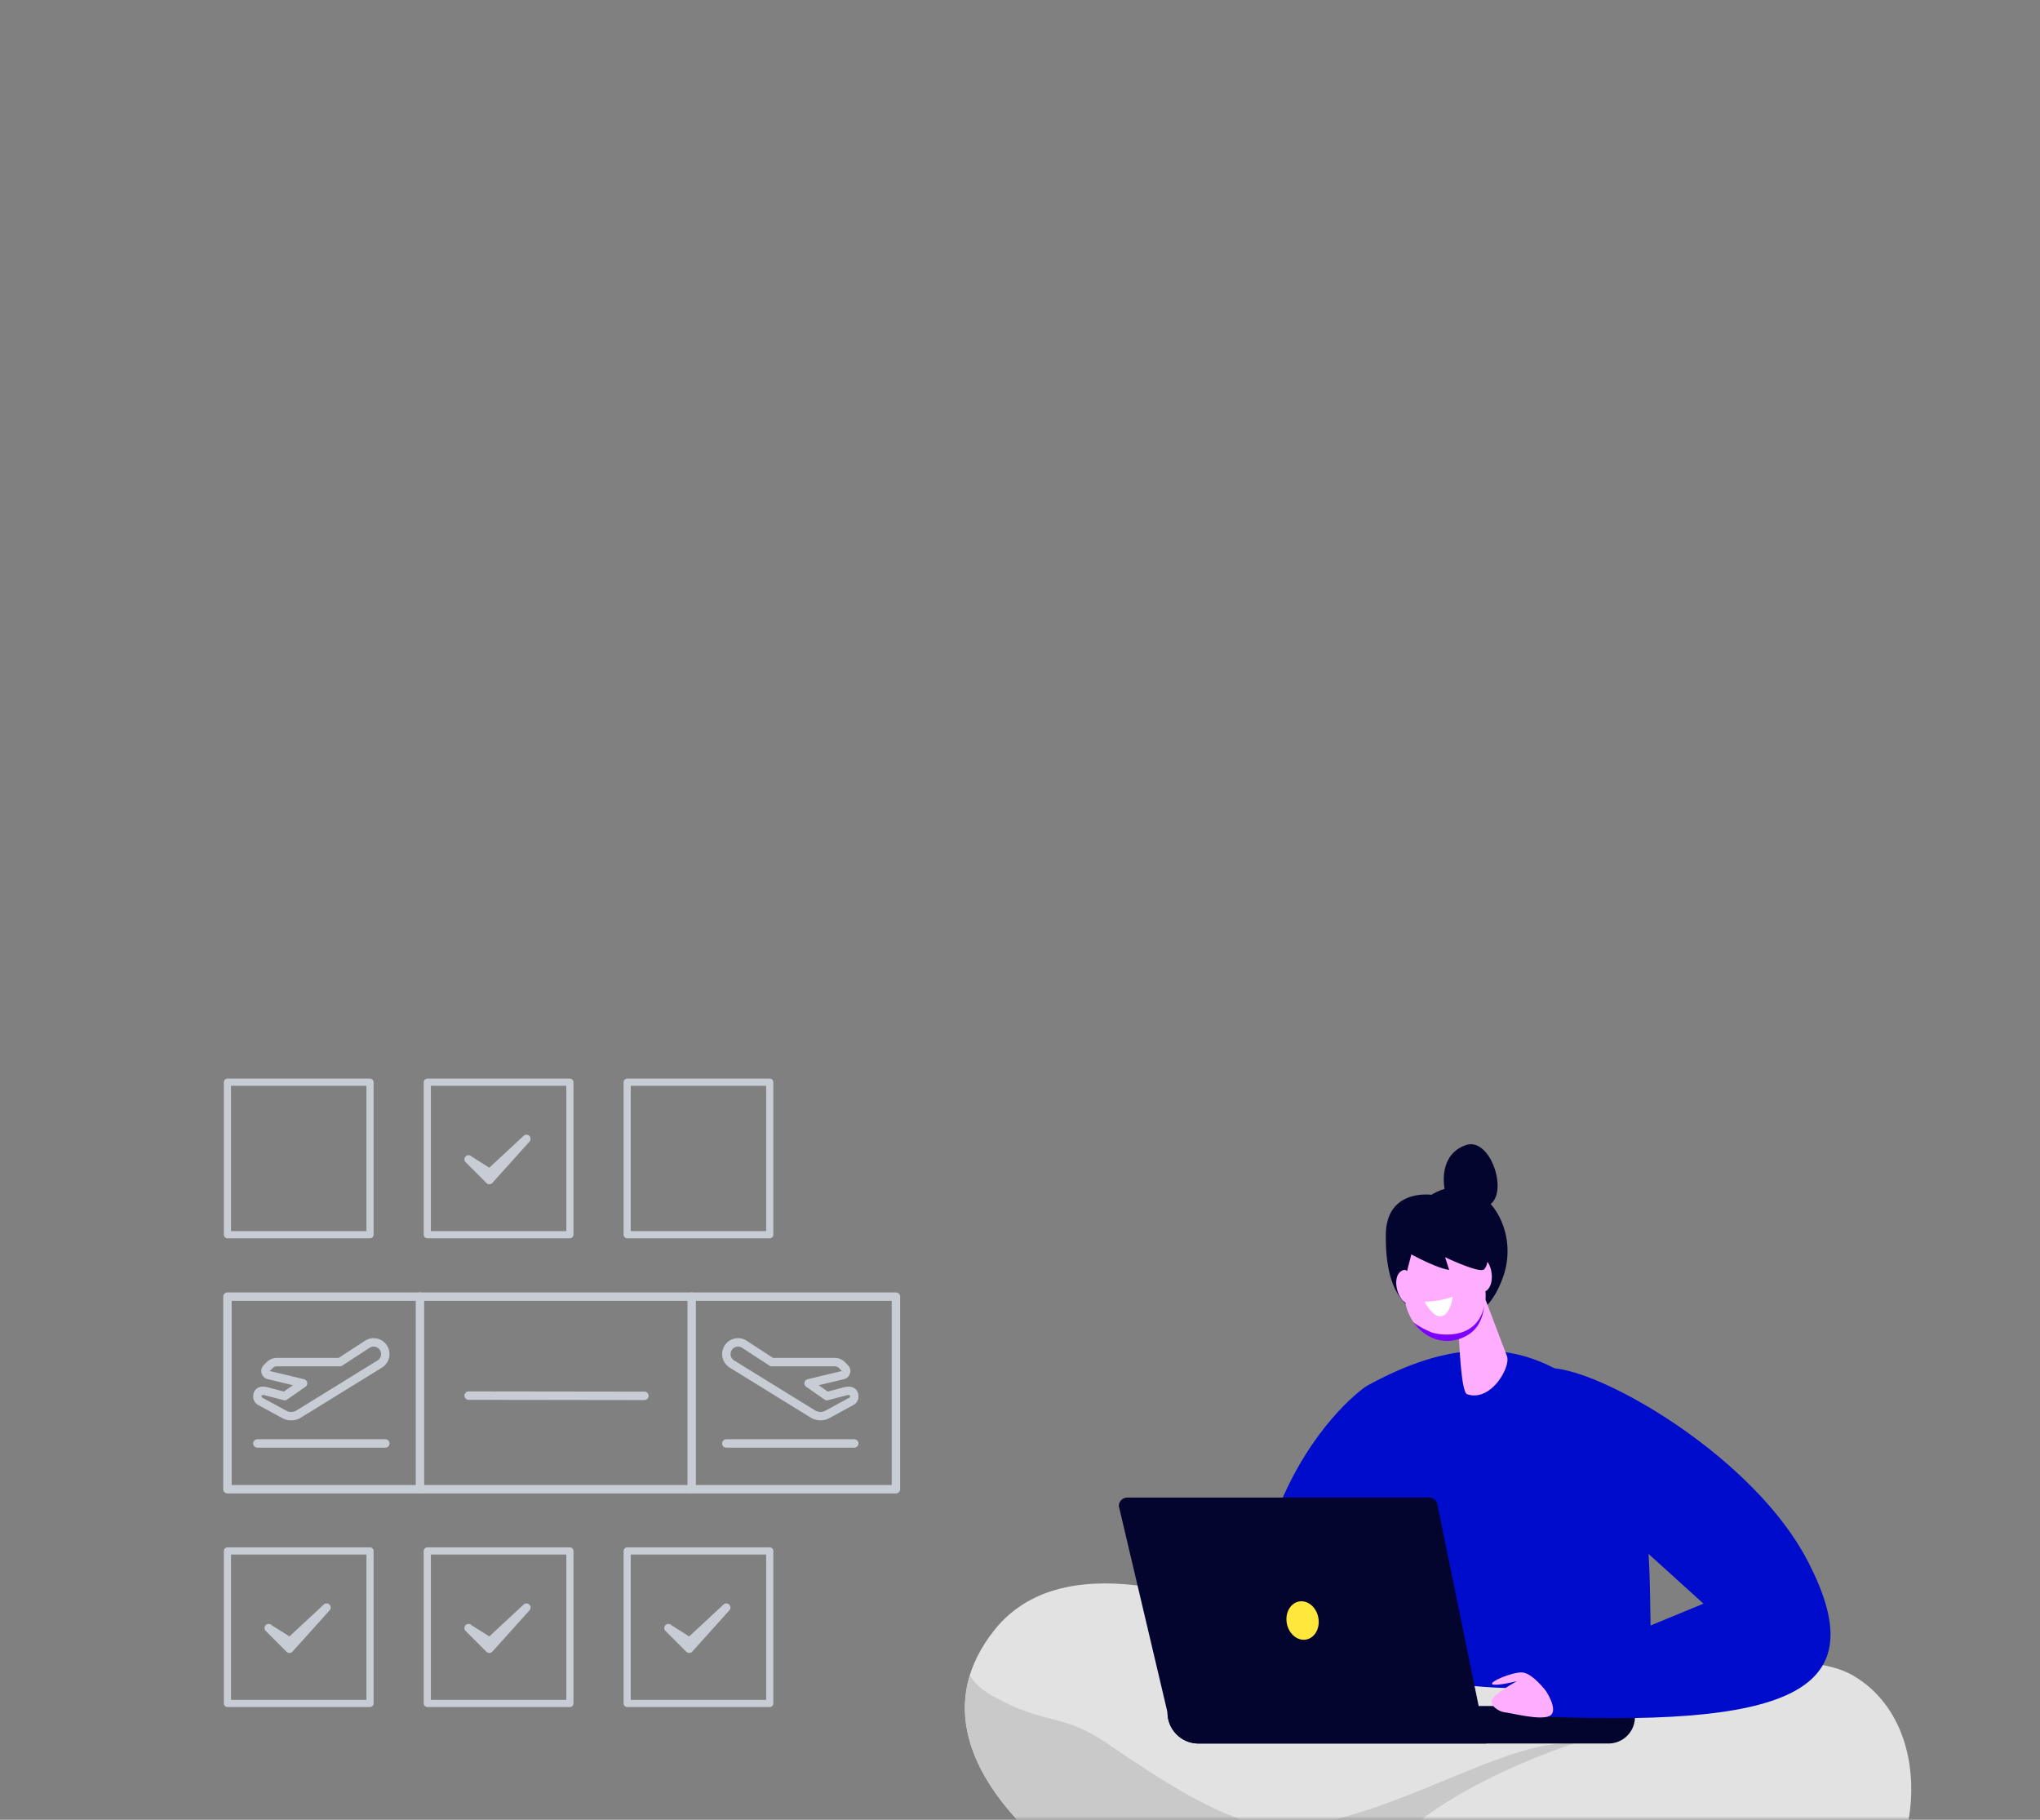 <svg xmlns="http://www.w3.org/2000/svg" xmlns:xlink="http://www.w3.org/1999/xlink" width="296" height="264" viewBox="0 0 296 264">
    <rect x="0" y="0" width="296" height="264" fill="#808080" stroke="none"/>
    <defs>
        <path id="a" d="M0 264h296V0H0z"/>
    </defs>
    <g fill="none" fill-rule="evenodd">
        <mask id="b" fill="#fff">
            <use xlink:href="#a"/>
        </mask>
        <g mask="url(#b)">
            <path stroke="#C8CCD4" stroke-linecap="round" stroke-linejoin="round" stroke-width="1.04" d="M33 247.122h20.69V225H33z"/>
            <path fill="#C8CCD4" d="M39.424 235.776a.6.6 0 1 0-.848.848l3 3a.6.6 0 0 0 .848 0l5.4-6a.6.6 0 0 0-.848-.848L42 237.4l-2.576-1.624z"/>
            <path stroke="#C8CCD4" stroke-linecap="round" stroke-linejoin="round" stroke-width="1.04" d="M62 247.122h20.69V225H62z"/>
            <path fill="#C8CCD4" d="M68.424 235.776a.6.6 0 1 0-.848.848l3 3a.6.6 0 0 0 .848 0l5.4-6a.6.6 0 0 0-.848-.848L71 237.4l-2.576-1.624z"/>
            <g>
                <path stroke="#C8CCD4" stroke-linecap="round" stroke-linejoin="round" stroke-width="1.04" d="M91 247.122h20.69V225H91z"/>
                <path fill="#C8CCD4" d="M97.424 235.776a.6.6 0 1 0-.848.848l3 3a.6.6 0 0 0 .848 0l5.4-6a.6.6 0 0 0-.848-.848L100 237.4l-2.576-1.624z"/>
            </g>
            <g>
                <path stroke="#C8CCD4" stroke-linecap="round" stroke-linejoin="round" stroke-width="1.04" d="M33 179.122h20.69V157H33zM91 179.122h20.69V157H91z"/>
            </g>
            <g stroke="#C8CCD4" stroke-linecap="round" stroke-linejoin="round" stroke-width="1.221">
                <path d="M130 216.044H33v-27.937h97z"/>
                <path d="M55.585 195.446a1.692 1.692 0 0 0-2.297-.426l-2.477 1.612-.04.025-1.453.947h-9.144c-.389 0-.755.151-1.03.426l-.446.446a.6.6 0 0 0 .285 1.008l4.992 1.197-2.67 1.856-2.505-.658c-1.453-.421-1.473.556-1.449.809a.764.764 0 0 0 .396.599l3.494 1.9a2.107 2.107 0 0 0 2.116-.059l11.745-7.246c.4-.246.681-.652.772-1.113a1.7 1.7 0 0 0-.29-1.323zM37.347 209.406h18.56M68 202.466l25.5.034M60.937 188.107v27.937"/>
                <g>
                    <path d="M105.714 195.446c.53-.733 1.54-.92 2.297-.426l2.477 1.612.04.025 1.453.947h9.144c.389 0 .755.151 1.03.426l.446.446a.6.6 0 0 1-.285 1.008l-4.992 1.197 2.67 1.856 2.505-.658c1.453-.421 1.473.556 1.449.809a.764.764 0 0 1-.396.599l-3.494 1.9a2.107 2.107 0 0 1-2.116-.059l-11.745-7.246a1.699 1.699 0 0 1-.772-1.113 1.7 1.7 0 0 1 .29-1.323zM123.952 209.406h-18.56M100.362 188.107v27.937"/>
                </g>
            </g>
            <g>
                <path stroke="#C8CCD4" stroke-linecap="round" stroke-linejoin="round" stroke-width="1.04" d="M62 179.122h20.69V157H62z"/>
                <path fill="#C8CCD4" d="M68.424 167.776a.6.6 0 1 0-.848.848l3 3a.6.6 0 0 0 .848 0l5.4-6a.6.6 0 0 0-.848-.848L71 169.4l-2.576-1.624z"/>
            </g>
        </g>
        <g mask="url(#b)">
            <path fill="#000CCB" d="M197.44 201.72s-7.167 5.202-11.972 17.092c-4.805 11.89-6.521 17.405 2.145 22.403 8.665 4.997 22.29-21.055 22.427-28.277.138-7.223-12.6-11.219-12.6-11.219"/>
            <path fill="#000CCB" d="M196.945 250.976c4.158-4.72 7.75-8.443 8.667-12.999 2.391-11.88-16.88-31.69-7.023-37.064 10.733-5.851 22.11-8.03 32.845 1.8 12.537 11.479 5.157 40.33 10.162 49.089-8.91 1.614-30.985 4.74-44.65-.826"/>
            <path fill="#03052F" d="M216.35 174.623l-.057.044c2.227 2.551 3.213 6.73 1.768 10.68-2.385 6.52-5.973 5.788-8.504 5.788-6.748 0-8.551-5.358-8.474-12.045.079-6.687 6.619-5.755 6.619-5.755a7.717 7.717 0 0 1 1.904-.854c-.165-.939-.65-4.99 3.013-6.335 3.537-1.299 6.164 6.426 3.73 8.477z"/>
            <path fill="#FFAEFF" d="M212.916 181.066l1.04 2.09c.05-.524.303-.95 1.08-.7 1.589.513 1.984 4.08.499 4.874.038.401.04.803.007 1.2l3.117 8.215c.574 1.534-2.306 6.694-5.782 5.522-.538-.182-.937-2.986-1.197-8.412-2.679 1.065-5.735.128-7.258-3.248a7.011 7.011 0 0 1-.502-1.623c-1.265-.819-1.853-3.538-.744-4.473.435-.366.758-.333.996-.121.225-.992.49-1.853.623-2.484.86-4.097 5.558-5.161 8.12-.84z"/>
            <path fill="#FFF" d="M210.794 188.111s-1.641.677-4.092.738c0 0 .85 1.641 1.883 2.046 1.032.405 1.918-.818 2.21-2.784"/>
            <path fill="#7B00FF" d="M207.645 193.26c-1.005-.41-2.284-1.14-2.548-1.449a.84.84 0 0 0 .102.181c1.529 2.039 4.235 3.296 7.094 2.039 2.043-.899 2.838-2.582 3.058-4.587-1.019 5.097-6.57 4.28-7.706 3.816z"/>
            <path fill="#03052F" d="M203.381 181.202s4.595 2.698 6.892 3.03l-.598-1.849s4.38 2.106 5.487 1.85c1.108-.257 1.412-5.886-1.875-7.137-3.286-1.251-11.46-.94-9.906 4.106"/>
            <g>
                <path fill="#E2E2E2" d="M189.838 237.98c13.601 6.414 28.827 8.499 43.603 5.756 13.526-2.51 28.977-4.259 35.193-.798 12.07 6.72 11.095 26.883 0 35.672-11.096 8.788-67.374 9.564-86.595 5.17-19.222-4.395-54.228-26.625-37.755-47.304 9.56-12.001 30.044-5.807 45.554 1.505"/>
                <path fill="#C9C9C9" d="M185.406 265.002c-7.273-.099-18.058-7.529-24.732-12.068-6.674-4.538-8.833-2.519-16.684-6.915-1.656-.927-2.678-1.95-3.268-2.985-5.711 18.603 24.118 36.814 41.317 40.746 2.686.614 6.098 1.127 10.009 1.531 2.221-3.64 3.877-8.503 7.062-13.853 6.834-11.481 29.281-18.524 29.281-18.524-10.206-.831-28.46 12.265-42.985 12.068"/>
            </g>
            <g>
                <path fill="#03052F" d="M207.369 217.254h-43.8c-.68 0-1.231.554-1.231 1.237l7.066 29.942c0 2.486 2.007 4.502 4.482 4.502h41.78L208.6 218.49c0-.683-.55-1.237-1.231-1.237"/>
                <path fill="#03052F" d="M169.404 247.492v.94c0 2.487 2.007 4.502 4.482 4.502H233.4a3.835 3.835 0 0 0 3.826-3.842v-1.6h-67.821z"/>
                <path fill="#FFE73C" d="M186.724 235.551c.302 1.52 1.567 2.55 2.826 2.297 1.258-.252 2.033-1.69 1.73-3.21-.302-1.521-1.567-2.55-2.825-2.298-1.259.253-2.034 1.69-1.731 3.211"/>
            </g>
            <g>
                <path fill="#000CCB" d="M222.895 199.323c2.258-4.495 30.332 9.565 39.453 27.24 9.122 17.677-.08 24.027-38.363 22.472l-2.425-5.815 25.606-10.573s-9.189-8.358-12.698-11.457c-9.952-8.788-13.235-18.556-11.573-21.867"/>
                <path fill="#FFAEFF" d="M224.346 245.36s-2.014-2.711-3.538-2.737c-1.525-.026-4.807 1.412-4.273 1.717.533.304 3.559-.445 3.559-.445s-3.086 1.69-3.569 2.601c-.482.912.99 1.854 1.872 1.925.882.07 5.045 1.205 6.442.512 1.397-.693-.493-3.574-.493-3.574"/>
            </g>
        </g>
    </g>
</svg>
